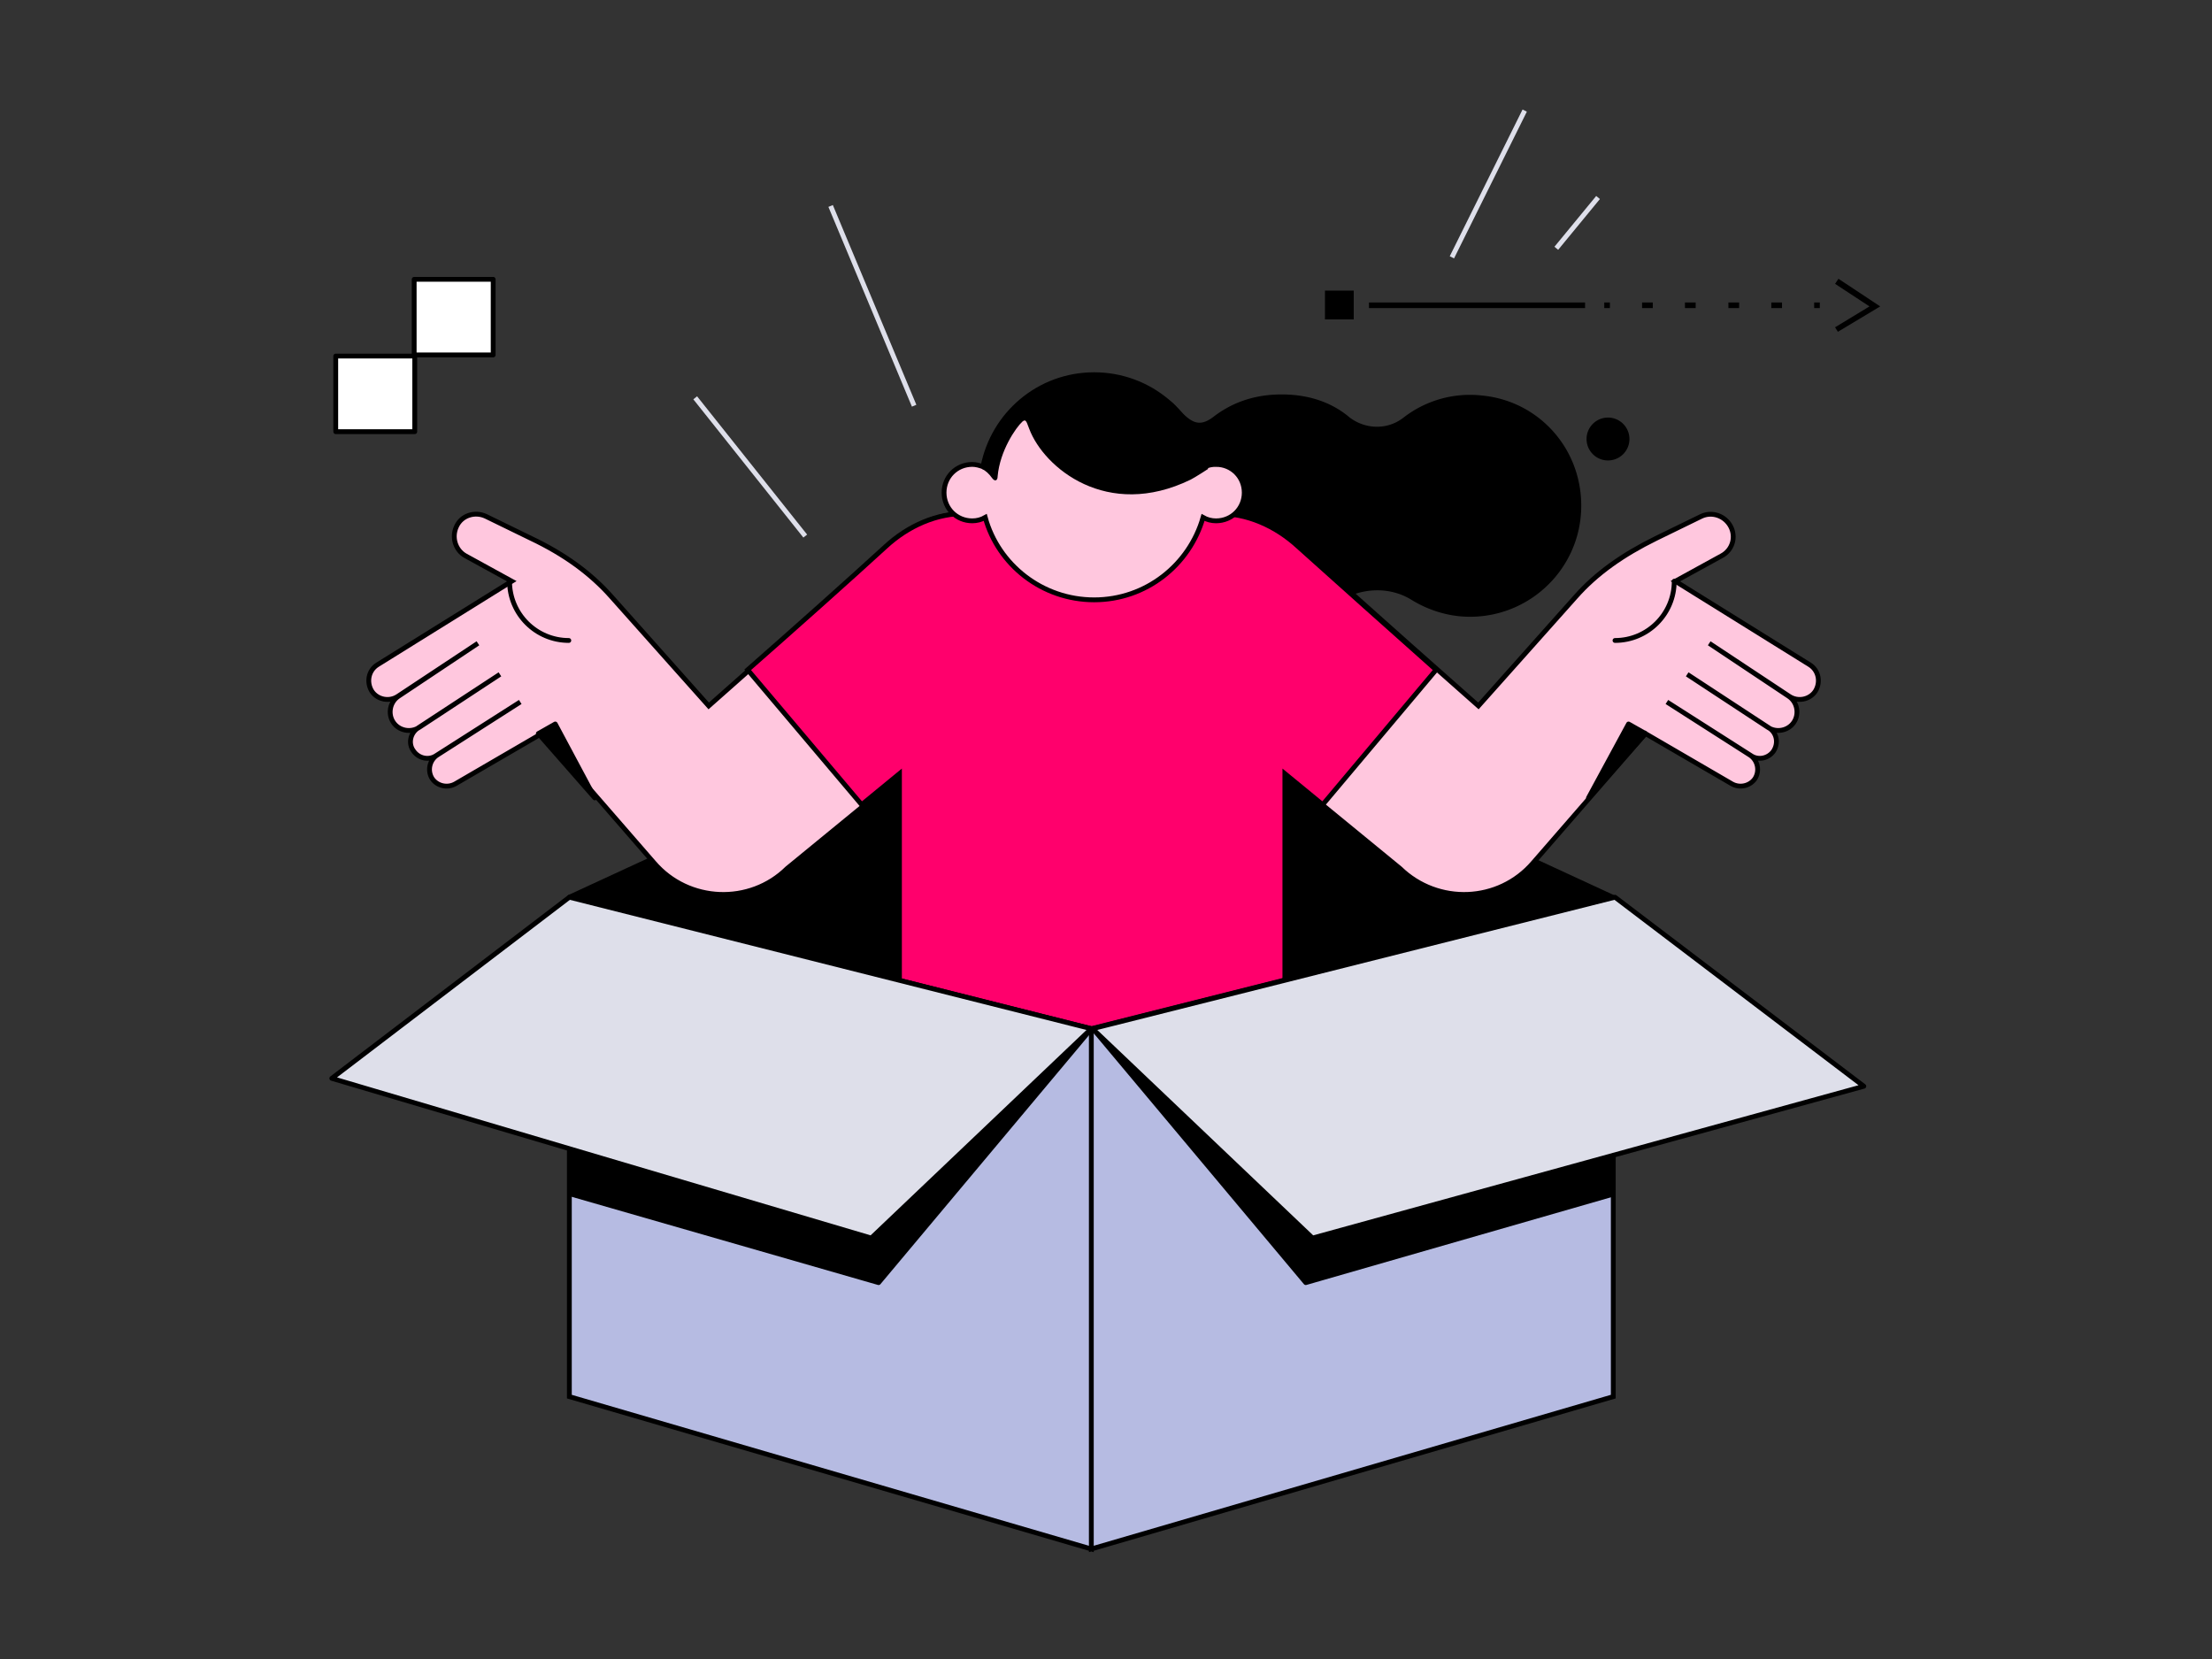 <svg viewBox="0 0 400 300" fill="none" xmlns="http://www.w3.org/2000/svg"><rect x="0" y="0" width="400" height="300" fill="#333333" stroke="none"/><path d="m102.958 162.245 94.388-43.571 94.286 43.571-94.286 23.776-94.388-23.776Z" fill="#000" stroke="#000" stroke-width=".87" stroke-miterlimit="10" stroke-linecap="round" stroke-linejoin="round"/><path d="M231.735 71.326c-5.612 0-9.592 1.94-12.347 4.082-2.857 2.143-4.286.714-6.939-2.143-3.367-3.571-11.53-2.347-17.041-1.734-9.387 1.02-16.734 8.265-17.755 17.653-1.326 12.142 8.164 22.347 20 22.347 3.776 0 7.347-1.021 10.408-2.96 4.082-2.449 9.082-2.347 13.164.102 2.551 1.531 6.02 2.756 10.51 2.756s7.959-1.225 10.51-2.756c4.082-2.449 9.184-2.653 13.163-.102 3.062 1.837 6.633 2.96 10.409 2.96 11.836 0 21.326-10.205 20-22.347-1.021-9.388-8.368-16.735-17.756-17.653a19.595 19.595 0 0 0-14.387 4.081c-2.857 2.143-6.735 2.041-9.592-.102-2.755-2.347-6.735-4.184-12.347-4.184ZM290.715 83.265a3.878 3.878 0 1 0 0-7.755 3.878 3.878 0 0 0 0 7.755Z" fill="#000"/><path d="M74.999 64.388H60.713V78.06h14.286V64.387ZM89.182 50.51H74.897v13.673h14.285V50.51Z" fill="#fff" stroke="#000" stroke-width=".87" stroke-miterlimit="10" stroke-linecap="round" stroke-linejoin="round"/><path d="M244.798 52.55h-5.204v5.205h5.204V52.55ZM286.632 54.695h-39.081v1.02h39.081v-1.02ZM291.123 54.696h-1.02v1.02h1.02v-1.02ZM322.245 55.715h-1.939v-1.02h1.939v1.02Zm-7.755 0h-1.939v-1.02h1.939v1.02Zm-7.858 0h-1.938v-1.02h1.938v1.02Zm-7.755 0h-1.939v-1.02h1.939v1.02ZM329.079 54.695h-1.02v1.02h1.02v-1.02ZM332.348 60.001l-.51-.816 6.224-3.776-6.224-4.081.612-.919 7.551 5-7.653 4.592Z" fill="#000"/><path d="m281.428 44.898 7.551-9.183M275.714 20l-13.163 26.53M125.716 71.938l19.898 25M150.203 37.245l15.102 36.122" stroke="#DEDFEA" stroke-width=".87" stroke-miterlimit="10"/><path d="m200.408 200.919 19.388 6.123h12.449v-67.143l20.918 17.143c6.837 6.632 17.857 6.224 24.082-1.021l20.306-23.367 15.612 9.082c1.429.816 3.265.408 4.184-.919.918-1.428.51-3.367-.918-4.285l-15-9.592 15.204 9.694c1.326.918 3.163.51 4.081-.817.919-1.428.612-3.265-.816-4.183l-14.796-9.694 14.592 9.592c1.53 1.02 3.673.612 4.694-.919 1.02-1.53.612-3.673-.919-4.694l-14.387-9.592 14.489 9.592c1.531 1.021 3.674.613 4.694-.918 1.021-1.633.613-3.776-1.02-4.796l-24.286-15.102 8.367-4.592c1.939-1.02 2.654-3.367 1.633-5.306-1.02-1.939-3.367-2.755-5.306-1.837l-8.163 3.98c-6.021 2.959-10.817 6.326-14.592 10.612l-17.551 19.694s-22.449-19.796-32.245-28.775c-4.082-3.776-9.286-6.123-14.796-6.02l-22.959.611h1.122-1.428 1.122l-22.959-.612c-5.51-.102-10.714 2.245-14.796 6.02-9.796 8.98-32.245 28.776-32.245 28.776l-17.551-19.694c-3.775-4.286-8.571-7.755-14.592-10.612l-8.163-3.98c-1.939-.918-4.388-.204-5.306 1.837-.918 1.939-.204 4.286 1.632 5.306l8.368 4.592-24.286 15.102c-1.632 1.02-2.04 3.163-1.02 4.796 1.02 1.531 3.163 1.939 4.694.918l14.49-9.592-14.388 9.592c-1.53 1.021-1.94 3.164-.919 4.694 1.02 1.531 3.164 1.939 4.694.919l14.592-9.592-14.796 9.694c-1.428.918-1.837 2.857-.816 4.183.918 1.327 2.755 1.735 4.081.817l15.205-9.694-15 9.592c-1.43.918-1.837 2.857-.919 4.285.919 1.327 2.755 1.735 4.184.919l15.612-9.082 20.306 23.367c6.225 7.245 17.347 7.653 24.082 1.021l20.918-17.143v67.143h12.449l19.388-6.123h5.306Z" fill="#FFC7DE" stroke="#000" stroke-width=".87" stroke-miterlimit="10"/><path d="M259.693 121.123c-7.449-6.633-18.673-16.633-24.898-22.245-4.082-3.775-9.286-6.122-14.796-6.02l-22.959.612h1.122-1.428 1.122l-22.959-.612c-5.51-.102-10.714 2.245-14.796 6.02-6.224 5.714-17.449 15.714-24.898 22.245l20.612 24.388 6.837-5.612v67.142h12.449l19.388-6.122h6.02l19.388 6.122h12.449v-67.142l6.837 5.612 20.51-24.388Z" fill="#FF006C" stroke="#000" stroke-width=".87" stroke-miterlimit="10"/><path d="M292.041 115.817c5.918 0 10.714-4.796 10.714-10.714" stroke="#000" stroke-width=".87" stroke-miterlimit="10" stroke-linecap="round" stroke-linejoin="round"/><path d="m297.552 132.653-3.061-1.734-7.245 13.367 10.306-11.633Z" fill="#000" stroke="#000" stroke-width=".87" stroke-miterlimit="10" stroke-linecap="round" stroke-linejoin="round"/><path d="M102.859 115.817c-5.919 0-10.715-4.796-10.715-10.715" stroke="#000" stroke-width=".87" stroke-miterlimit="10" stroke-linecap="round" stroke-linejoin="round"/><path d="m97.347 132.653 3.061-1.735 7.143 13.368-10.204-11.633Z" fill="#000" stroke="#000" stroke-width=".87" stroke-miterlimit="10" stroke-linecap="round" stroke-linejoin="round"/><path d="M219.897 83.98c-.714 0-1.326.103-1.938.409-1.735-9.49-10.102-16.633-20.102-16.633s-18.266 7.143-20.102 16.633c-.613-.204-1.225-.408-1.939-.408-2.857 0-5.102 2.245-5.102 5.102s2.245 5.102 5.102 5.102c.816 0 1.633-.204 2.347-.613 2.347 8.572 10.306 14.898 19.694 14.898 9.387 0 17.245-6.326 19.694-14.898.714.409 1.53.613 2.346.613 2.858 0 5.103-2.245 5.103-5.102 0-2.858-2.245-5.102-5.103-5.102Z" fill="#FFC7DE" stroke="#000" stroke-width=".87" stroke-miterlimit="10"/><path d="M197.855 67.755s-15.612-.612-20.306 17.041c.714.306 1.326.919 1.837 1.633.51.714 1.02.51 1.02-.306.408-4.592 3.265-8.776 4.49-9.898.714-.612.816.408 1.224 1.326 2.653 7.041 14.082 16.53 29.184 9.184.816-.408 3.163-1.939 3.163-1.939-4.694-17.653-20.306-17.04-20.306-17.04h-.306Z" fill="#000"/><path d="M102.958 162.246v90.306l94.388 27.551v-94.082l-94.388-23.775ZM291.733 162.246v90.306l-94.387 27.551v-94.082l94.387-23.775Z" fill="#B6BBE2" stroke="#000" stroke-width=".87" stroke-miterlimit="10"/><path d="m103.469 170.715.102 45.306 55.306 15.918 38.469-45.918-93.877-15.306ZM291.43 170.715v45.306l-55.306 15.918-38.47-45.918 93.776-15.306Z" fill="#000" stroke="#000" stroke-width=".87" stroke-miterlimit="10" stroke-linecap="round" stroke-linejoin="round"/><path d="m292.042 162.246 45 34.183-99.694 27.449-39.796-37.857 94.49-23.775ZM102.959 162.246 60 195.001l97.551 28.877 39.796-37.857-94.388-23.775Z" fill="#DEDFEA" stroke="#000" stroke-width=".87" stroke-miterlimit="10" stroke-linecap="round" stroke-linejoin="round"/></svg>